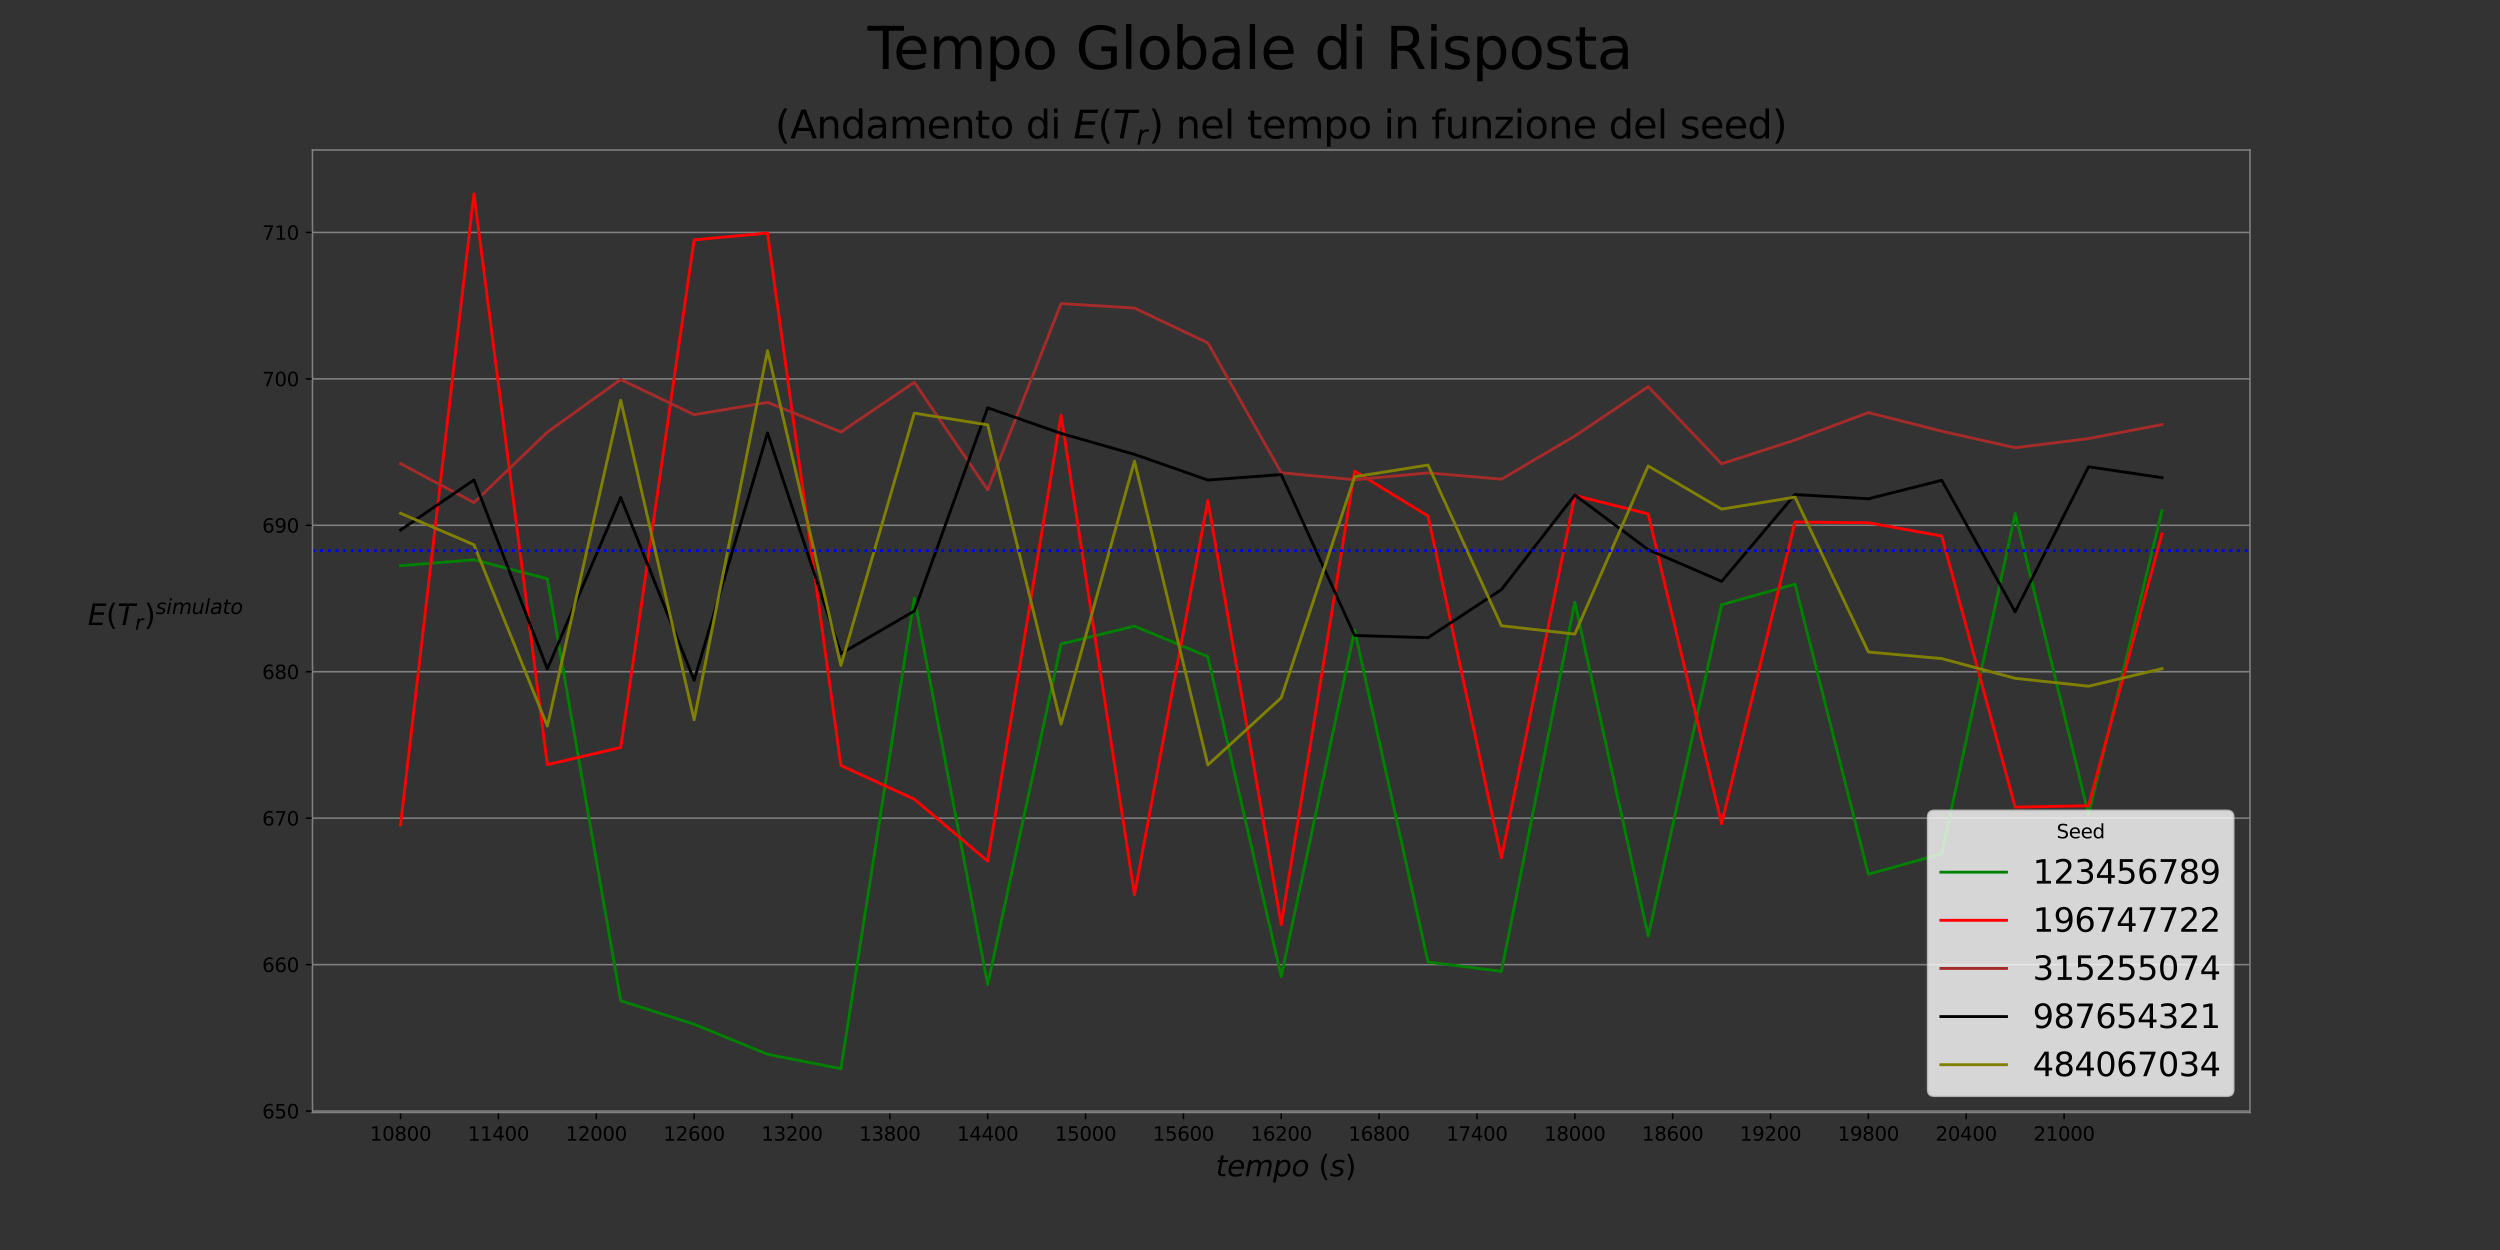 <?xml version="1.0" encoding="utf-8" standalone="no"?>
<!DOCTYPE svg PUBLIC "-//W3C//DTD SVG 1.1//EN"
  "http://www.w3.org/Graphics/SVG/1.1/DTD/svg11.dtd">
<svg xmlns:xlink="http://www.w3.org/1999/xlink" width="1296pt" height="648pt" viewBox="0 0 1296 648" xmlns="http://www.w3.org/2000/svg" version="1.1">
 <rect x="0" y="0" width="1296" height="648" fill="#333333" stroke="none"/>
 <defs>
  <style type="text/css">*{stroke-linejoin: round; stroke-linecap: butt}</style>
 </defs>
 <g id="figure_1">
  <g id="patch_1">
   <path d="M 0 648 
L 1296 648 
L 1296 0 
L 0 0 
L 0 648 
z
" style="fill: none"/>
  </g>
  <g id="axes_1">
   <g id="patch_2">
    <path d="M 162 576.72 
L 1166.4 576.72 
L 1166.4 77.76 
L 162 77.76 
L 162 576.72 
z
" style="fill: none"/>
   </g>
   <g id="matplotlib.axis_1">
    <g id="xtick_1">
     <g id="line2d_1">
      <defs>
       <path id="m020494eb71" d="M 0 0 
L 0 3.5 
" style="stroke: #000000; stroke-width: 0.8"/>
      </defs>
      <g>
       <use xlink:href="#m020494eb71" x="207.655" y="576.72" style="stroke: #000000; stroke-width: 0.8"/>
      </g>
     </g>
     <g id="text_1">
      <!-- 10800 -->
      <g transform="translate(191.748 591.318) scale(0.1 -0.1)">
       <defs>
        <path id="DejaVuSans-31" d="M 794 531 
L 1825 531 
L 1825 4091 
L 703 3866 
L 703 4441 
L 1819 4666 
L 2450 4666 
L 2450 531 
L 3481 531 
L 3481 0 
L 794 0 
L 794 531 
z
" transform="scale(0.016)"/>
        <path id="DejaVuSans-30" d="M 2034 4250 
Q 1547 4250 1301 3770 
Q 1056 3291 1056 2328 
Q 1056 1369 1301 889 
Q 1547 409 2034 409 
Q 2525 409 2770 889 
Q 3016 1369 3016 2328 
Q 3016 3291 2770 3770 
Q 2525 4250 2034 4250 
z
M 2034 4750 
Q 2819 4750 3233 4129 
Q 3647 3509 3647 2328 
Q 3647 1150 3233 529 
Q 2819 -91 2034 -91 
Q 1250 -91 836 529 
Q 422 1150 422 2328 
Q 422 3509 836 4129 
Q 1250 4750 2034 4750 
z
" transform="scale(0.016)"/>
        <path id="DejaVuSans-38" d="M 2034 2216 
Q 1584 2216 1326 1975 
Q 1069 1734 1069 1313 
Q 1069 891 1326 650 
Q 1584 409 2034 409 
Q 2484 409 2743 651 
Q 3003 894 3003 1313 
Q 3003 1734 2745 1975 
Q 2488 2216 2034 2216 
z
M 1403 2484 
Q 997 2584 770 2862 
Q 544 3141 544 3541 
Q 544 4100 942 4425 
Q 1341 4750 2034 4750 
Q 2731 4750 3128 4425 
Q 3525 4100 3525 3541 
Q 3525 3141 3298 2862 
Q 3072 2584 2669 2484 
Q 3125 2378 3379 2068 
Q 3634 1759 3634 1313 
Q 3634 634 3220 271 
Q 2806 -91 2034 -91 
Q 1263 -91 848 271 
Q 434 634 434 1313 
Q 434 1759 690 2068 
Q 947 2378 1403 2484 
z
M 1172 3481 
Q 1172 3119 1398 2916 
Q 1625 2713 2034 2713 
Q 2441 2713 2670 2916 
Q 2900 3119 2900 3481 
Q 2900 3844 2670 4047 
Q 2441 4250 2034 4250 
Q 1625 4250 1398 4047 
Q 1172 3844 1172 3481 
z
" transform="scale(0.016)"/>
       </defs>
       <use xlink:href="#DejaVuSans-31"/>
       <use xlink:href="#DejaVuSans-30" x="63.623"/>
       <use xlink:href="#DejaVuSans-38" x="127.246"/>
       <use xlink:href="#DejaVuSans-30" x="190.869"/>
       <use xlink:href="#DejaVuSans-30" x="254.492"/>
      </g>
     </g>
    </g>
    <g id="xtick_2">
     <g id="line2d_2">
      <g>
       <use xlink:href="#m020494eb71" x="258.382" y="576.72" style="stroke: #000000; stroke-width: 0.8"/>
      </g>
     </g>
     <g id="text_2">
      <!-- 11400 -->
      <g transform="translate(242.476 591.318) scale(0.1 -0.1)">
       <defs>
        <path id="DejaVuSans-34" d="M 2419 4116 
L 825 1625 
L 2419 1625 
L 2419 4116 
z
M 2253 4666 
L 3047 4666 
L 3047 1625 
L 3713 1625 
L 3713 1100 
L 3047 1100 
L 3047 0 
L 2419 0 
L 2419 1100 
L 313 1100 
L 313 1709 
L 2253 4666 
z
" transform="scale(0.016)"/>
       </defs>
       <use xlink:href="#DejaVuSans-31"/>
       <use xlink:href="#DejaVuSans-31" x="63.623"/>
       <use xlink:href="#DejaVuSans-34" x="127.246"/>
       <use xlink:href="#DejaVuSans-30" x="190.869"/>
       <use xlink:href="#DejaVuSans-30" x="254.492"/>
      </g>
     </g>
    </g>
    <g id="xtick_3">
     <g id="line2d_3">
      <g>
       <use xlink:href="#m020494eb71" x="309.109" y="576.72" style="stroke: #000000; stroke-width: 0.8"/>
      </g>
     </g>
     <g id="text_3">
      <!-- 12000 -->
      <g transform="translate(293.203 591.318) scale(0.1 -0.1)">
       <defs>
        <path id="DejaVuSans-32" d="M 1228 531 
L 3431 531 
L 3431 0 
L 469 0 
L 469 531 
Q 828 903 1448 1529 
Q 2069 2156 2228 2338 
Q 2531 2678 2651 2914 
Q 2772 3150 2772 3378 
Q 2772 3750 2511 3984 
Q 2250 4219 1831 4219 
Q 1534 4219 1204 4116 
Q 875 4013 500 3803 
L 500 4441 
Q 881 4594 1212 4672 
Q 1544 4750 1819 4750 
Q 2544 4750 2975 4387 
Q 3406 4025 3406 3419 
Q 3406 3131 3298 2873 
Q 3191 2616 2906 2266 
Q 2828 2175 2409 1742 
Q 1991 1309 1228 531 
z
" transform="scale(0.016)"/>
       </defs>
       <use xlink:href="#DejaVuSans-31"/>
       <use xlink:href="#DejaVuSans-32" x="63.623"/>
       <use xlink:href="#DejaVuSans-30" x="127.246"/>
       <use xlink:href="#DejaVuSans-30" x="190.869"/>
       <use xlink:href="#DejaVuSans-30" x="254.492"/>
      </g>
     </g>
    </g>
    <g id="xtick_4">
     <g id="line2d_4">
      <g>
       <use xlink:href="#m020494eb71" x="359.836" y="576.72" style="stroke: #000000; stroke-width: 0.8"/>
      </g>
     </g>
     <g id="text_4">
      <!-- 12600 -->
      <g transform="translate(343.93 591.318) scale(0.1 -0.1)">
       <defs>
        <path id="DejaVuSans-36" d="M 2113 2584 
Q 1688 2584 1439 2293 
Q 1191 2003 1191 1497 
Q 1191 994 1439 701 
Q 1688 409 2113 409 
Q 2538 409 2786 701 
Q 3034 994 3034 1497 
Q 3034 2003 2786 2293 
Q 2538 2584 2113 2584 
z
M 3366 4563 
L 3366 3988 
Q 3128 4100 2886 4159 
Q 2644 4219 2406 4219 
Q 1781 4219 1451 3797 
Q 1122 3375 1075 2522 
Q 1259 2794 1537 2939 
Q 1816 3084 2150 3084 
Q 2853 3084 3261 2657 
Q 3669 2231 3669 1497 
Q 3669 778 3244 343 
Q 2819 -91 2113 -91 
Q 1303 -91 875 529 
Q 447 1150 447 2328 
Q 447 3434 972 4092 
Q 1497 4750 2381 4750 
Q 2619 4750 2861 4703 
Q 3103 4656 3366 4563 
z
" transform="scale(0.016)"/>
       </defs>
       <use xlink:href="#DejaVuSans-31"/>
       <use xlink:href="#DejaVuSans-32" x="63.623"/>
       <use xlink:href="#DejaVuSans-36" x="127.246"/>
       <use xlink:href="#DejaVuSans-30" x="190.869"/>
       <use xlink:href="#DejaVuSans-30" x="254.492"/>
      </g>
     </g>
    </g>
    <g id="xtick_5">
     <g id="line2d_5">
      <g>
       <use xlink:href="#m020494eb71" x="410.564" y="576.72" style="stroke: #000000; stroke-width: 0.8"/>
      </g>
     </g>
     <g id="text_5">
      <!-- 13200 -->
      <g transform="translate(394.657 591.318) scale(0.1 -0.1)">
       <defs>
        <path id="DejaVuSans-33" d="M 2597 2516 
Q 3050 2419 3304 2112 
Q 3559 1806 3559 1356 
Q 3559 666 3084 287 
Q 2609 -91 1734 -91 
Q 1441 -91 1130 -33 
Q 819 25 488 141 
L 488 750 
Q 750 597 1062 519 
Q 1375 441 1716 441 
Q 2309 441 2620 675 
Q 2931 909 2931 1356 
Q 2931 1769 2642 2001 
Q 2353 2234 1838 2234 
L 1294 2234 
L 1294 2753 
L 1863 2753 
Q 2328 2753 2575 2939 
Q 2822 3125 2822 3475 
Q 2822 3834 2567 4026 
Q 2313 4219 1838 4219 
Q 1578 4219 1281 4162 
Q 984 4106 628 3988 
L 628 4550 
Q 988 4650 1302 4700 
Q 1616 4750 1894 4750 
Q 2613 4750 3031 4423 
Q 3450 4097 3450 3541 
Q 3450 3153 3228 2886 
Q 3006 2619 2597 2516 
z
" transform="scale(0.016)"/>
       </defs>
       <use xlink:href="#DejaVuSans-31"/>
       <use xlink:href="#DejaVuSans-33" x="63.623"/>
       <use xlink:href="#DejaVuSans-32" x="127.246"/>
       <use xlink:href="#DejaVuSans-30" x="190.869"/>
       <use xlink:href="#DejaVuSans-30" x="254.492"/>
      </g>
     </g>
    </g>
    <g id="xtick_6">
     <g id="line2d_6">
      <g>
       <use xlink:href="#m020494eb71" x="461.291" y="576.72" style="stroke: #000000; stroke-width: 0.8"/>
      </g>
     </g>
     <g id="text_6">
      <!-- 13800 -->
      <g transform="translate(445.385 591.318) scale(0.1 -0.1)">
       <use xlink:href="#DejaVuSans-31"/>
       <use xlink:href="#DejaVuSans-33" x="63.623"/>
       <use xlink:href="#DejaVuSans-38" x="127.246"/>
       <use xlink:href="#DejaVuSans-30" x="190.869"/>
       <use xlink:href="#DejaVuSans-30" x="254.492"/>
      </g>
     </g>
    </g>
    <g id="xtick_7">
     <g id="line2d_7">
      <g>
       <use xlink:href="#m020494eb71" x="512.018" y="576.72" style="stroke: #000000; stroke-width: 0.8"/>
      </g>
     </g>
     <g id="text_7">
      <!-- 14400 -->
      <g transform="translate(496.112 591.318) scale(0.1 -0.1)">
       <use xlink:href="#DejaVuSans-31"/>
       <use xlink:href="#DejaVuSans-34" x="63.623"/>
       <use xlink:href="#DejaVuSans-34" x="127.246"/>
       <use xlink:href="#DejaVuSans-30" x="190.869"/>
       <use xlink:href="#DejaVuSans-30" x="254.492"/>
      </g>
     </g>
    </g>
    <g id="xtick_8">
     <g id="line2d_8">
      <g>
       <use xlink:href="#m020494eb71" x="562.745" y="576.72" style="stroke: #000000; stroke-width: 0.8"/>
      </g>
     </g>
     <g id="text_8">
      <!-- 15000 -->
      <g transform="translate(546.839 591.318) scale(0.1 -0.1)">
       <defs>
        <path id="DejaVuSans-35" d="M 691 4666 
L 3169 4666 
L 3169 4134 
L 1269 4134 
L 1269 2991 
Q 1406 3038 1543 3061 
Q 1681 3084 1819 3084 
Q 2600 3084 3056 2656 
Q 3513 2228 3513 1497 
Q 3513 744 3044 326 
Q 2575 -91 1722 -91 
Q 1428 -91 1123 -41 
Q 819 9 494 109 
L 494 744 
Q 775 591 1075 516 
Q 1375 441 1709 441 
Q 2250 441 2565 725 
Q 2881 1009 2881 1497 
Q 2881 1984 2565 2268 
Q 2250 2553 1709 2553 
Q 1456 2553 1204 2497 
Q 953 2441 691 2322 
L 691 4666 
z
" transform="scale(0.016)"/>
       </defs>
       <use xlink:href="#DejaVuSans-31"/>
       <use xlink:href="#DejaVuSans-35" x="63.623"/>
       <use xlink:href="#DejaVuSans-30" x="127.246"/>
       <use xlink:href="#DejaVuSans-30" x="190.869"/>
       <use xlink:href="#DejaVuSans-30" x="254.492"/>
      </g>
     </g>
    </g>
    <g id="xtick_9">
     <g id="line2d_9">
      <g>
       <use xlink:href="#m020494eb71" x="613.473" y="576.72" style="stroke: #000000; stroke-width: 0.8"/>
      </g>
     </g>
     <g id="text_9">
      <!-- 15600 -->
      <g transform="translate(597.566 591.318) scale(0.1 -0.1)">
       <use xlink:href="#DejaVuSans-31"/>
       <use xlink:href="#DejaVuSans-35" x="63.623"/>
       <use xlink:href="#DejaVuSans-36" x="127.246"/>
       <use xlink:href="#DejaVuSans-30" x="190.869"/>
       <use xlink:href="#DejaVuSans-30" x="254.492"/>
      </g>
     </g>
    </g>
    <g id="xtick_10">
     <g id="line2d_10">
      <g>
       <use xlink:href="#m020494eb71" x="664.2" y="576.72" style="stroke: #000000; stroke-width: 0.8"/>
      </g>
     </g>
     <g id="text_10">
      <!-- 16200 -->
      <g transform="translate(648.294 591.318) scale(0.1 -0.1)">
       <use xlink:href="#DejaVuSans-31"/>
       <use xlink:href="#DejaVuSans-36" x="63.623"/>
       <use xlink:href="#DejaVuSans-32" x="127.246"/>
       <use xlink:href="#DejaVuSans-30" x="190.869"/>
       <use xlink:href="#DejaVuSans-30" x="254.492"/>
      </g>
     </g>
    </g>
    <g id="xtick_11">
     <g id="line2d_11">
      <g>
       <use xlink:href="#m020494eb71" x="714.927" y="576.72" style="stroke: #000000; stroke-width: 0.8"/>
      </g>
     </g>
     <g id="text_11">
      <!-- 16800 -->
      <g transform="translate(699.021 591.318) scale(0.1 -0.1)">
       <use xlink:href="#DejaVuSans-31"/>
       <use xlink:href="#DejaVuSans-36" x="63.623"/>
       <use xlink:href="#DejaVuSans-38" x="127.246"/>
       <use xlink:href="#DejaVuSans-30" x="190.869"/>
       <use xlink:href="#DejaVuSans-30" x="254.492"/>
      </g>
     </g>
    </g>
    <g id="xtick_12">
     <g id="line2d_12">
      <g>
       <use xlink:href="#m020494eb71" x="765.655" y="576.72" style="stroke: #000000; stroke-width: 0.8"/>
      </g>
     </g>
     <g id="text_12">
      <!-- 17400 -->
      <g transform="translate(749.748 591.318) scale(0.1 -0.1)">
       <defs>
        <path id="DejaVuSans-37" d="M 525 4666 
L 3525 4666 
L 3525 4397 
L 1831 0 
L 1172 0 
L 2766 4134 
L 525 4134 
L 525 4666 
z
" transform="scale(0.016)"/>
       </defs>
       <use xlink:href="#DejaVuSans-31"/>
       <use xlink:href="#DejaVuSans-37" x="63.623"/>
       <use xlink:href="#DejaVuSans-34" x="127.246"/>
       <use xlink:href="#DejaVuSans-30" x="190.869"/>
       <use xlink:href="#DejaVuSans-30" x="254.492"/>
      </g>
     </g>
    </g>
    <g id="xtick_13">
     <g id="line2d_13">
      <g>
       <use xlink:href="#m020494eb71" x="816.382" y="576.72" style="stroke: #000000; stroke-width: 0.8"/>
      </g>
     </g>
     <g id="text_13">
      <!-- 18000 -->
      <g transform="translate(800.476 591.318) scale(0.1 -0.1)">
       <use xlink:href="#DejaVuSans-31"/>
       <use xlink:href="#DejaVuSans-38" x="63.623"/>
       <use xlink:href="#DejaVuSans-30" x="127.246"/>
       <use xlink:href="#DejaVuSans-30" x="190.869"/>
       <use xlink:href="#DejaVuSans-30" x="254.492"/>
      </g>
     </g>
    </g>
    <g id="xtick_14">
     <g id="line2d_14">
      <g>
       <use xlink:href="#m020494eb71" x="867.109" y="576.72" style="stroke: #000000; stroke-width: 0.8"/>
      </g>
     </g>
     <g id="text_14">
      <!-- 18600 -->
      <g transform="translate(851.203 591.318) scale(0.1 -0.1)">
       <use xlink:href="#DejaVuSans-31"/>
       <use xlink:href="#DejaVuSans-38" x="63.623"/>
       <use xlink:href="#DejaVuSans-36" x="127.246"/>
       <use xlink:href="#DejaVuSans-30" x="190.869"/>
       <use xlink:href="#DejaVuSans-30" x="254.492"/>
      </g>
     </g>
    </g>
    <g id="xtick_15">
     <g id="line2d_15">
      <g>
       <use xlink:href="#m020494eb71" x="917.836" y="576.72" style="stroke: #000000; stroke-width: 0.8"/>
      </g>
     </g>
     <g id="text_15">
      <!-- 19200 -->
      <g transform="translate(901.93 591.318) scale(0.1 -0.1)">
       <defs>
        <path id="DejaVuSans-39" d="M 703 97 
L 703 672 
Q 941 559 1184 500 
Q 1428 441 1663 441 
Q 2288 441 2617 861 
Q 2947 1281 2994 2138 
Q 2813 1869 2534 1725 
Q 2256 1581 1919 1581 
Q 1219 1581 811 2004 
Q 403 2428 403 3163 
Q 403 3881 828 4315 
Q 1253 4750 1959 4750 
Q 2769 4750 3195 4129 
Q 3622 3509 3622 2328 
Q 3622 1225 3098 567 
Q 2575 -91 1691 -91 
Q 1453 -91 1209 -44 
Q 966 3 703 97 
z
M 1959 2075 
Q 2384 2075 2632 2365 
Q 2881 2656 2881 3163 
Q 2881 3666 2632 3958 
Q 2384 4250 1959 4250 
Q 1534 4250 1286 3958 
Q 1038 3666 1038 3163 
Q 1038 2656 1286 2365 
Q 1534 2075 1959 2075 
z
" transform="scale(0.016)"/>
       </defs>
       <use xlink:href="#DejaVuSans-31"/>
       <use xlink:href="#DejaVuSans-39" x="63.623"/>
       <use xlink:href="#DejaVuSans-32" x="127.246"/>
       <use xlink:href="#DejaVuSans-30" x="190.869"/>
       <use xlink:href="#DejaVuSans-30" x="254.492"/>
      </g>
     </g>
    </g>
    <g id="xtick_16">
     <g id="line2d_16">
      <g>
       <use xlink:href="#m020494eb71" x="968.564" y="576.72" style="stroke: #000000; stroke-width: 0.8"/>
      </g>
     </g>
     <g id="text_16">
      <!-- 19800 -->
      <g transform="translate(952.657 591.318) scale(0.1 -0.1)">
       <use xlink:href="#DejaVuSans-31"/>
       <use xlink:href="#DejaVuSans-39" x="63.623"/>
       <use xlink:href="#DejaVuSans-38" x="127.246"/>
       <use xlink:href="#DejaVuSans-30" x="190.869"/>
       <use xlink:href="#DejaVuSans-30" x="254.492"/>
      </g>
     </g>
    </g>
    <g id="xtick_17">
     <g id="line2d_17">
      <g>
       <use xlink:href="#m020494eb71" x="1019.291" y="576.72" style="stroke: #000000; stroke-width: 0.8"/>
      </g>
     </g>
     <g id="text_17">
      <!-- 20400 -->
      <g transform="translate(1003.385 591.318) scale(0.1 -0.1)">
       <use xlink:href="#DejaVuSans-32"/>
       <use xlink:href="#DejaVuSans-30" x="63.623"/>
       <use xlink:href="#DejaVuSans-34" x="127.246"/>
       <use xlink:href="#DejaVuSans-30" x="190.869"/>
       <use xlink:href="#DejaVuSans-30" x="254.492"/>
      </g>
     </g>
    </g>
    <g id="xtick_18">
     <g id="line2d_18">
      <g>
       <use xlink:href="#m020494eb71" x="1070.018" y="576.72" style="stroke: #000000; stroke-width: 0.8"/>
      </g>
     </g>
     <g id="text_18">
      <!-- 21000 -->
      <g transform="translate(1054.112 591.318) scale(0.1 -0.1)">
       <use xlink:href="#DejaVuSans-32"/>
       <use xlink:href="#DejaVuSans-31" x="63.623"/>
       <use xlink:href="#DejaVuSans-30" x="127.246"/>
       <use xlink:href="#DejaVuSans-30" x="190.869"/>
       <use xlink:href="#DejaVuSans-30" x="254.492"/>
      </g>
     </g>
    </g>
    <g id="text_19">
     <!-- $\ tempo\ (s)$ -->
     <g transform="translate(625.35 609.798) scale(0.15 -0.15)">
      <defs>
       <path id="DejaVuSans-Oblique-74" d="M 2706 3500 
L 2619 3053 
L 1472 3053 
L 1100 1153 
Q 1081 1047 1072 975 
Q 1063 903 1063 863 
Q 1063 663 1183 572 
Q 1303 481 1569 481 
L 2150 481 
L 2053 0 
L 1503 0 
Q 991 0 739 200 
Q 488 400 488 806 
Q 488 878 497 964 
Q 506 1050 525 1153 
L 897 3053 
L 409 3053 
L 500 3500 
L 978 3500 
L 1172 4494 
L 1747 4494 
L 1556 3500 
L 2706 3500 
z
" transform="scale(0.016)"/>
       <path id="DejaVuSans-Oblique-65" d="M 3078 2063 
Q 3088 2113 3092 2166 
Q 3097 2219 3097 2272 
Q 3097 2653 2873 2875 
Q 2650 3097 2266 3097 
Q 1838 3097 1509 2826 
Q 1181 2556 1013 2059 
L 3078 2063 
z
M 3578 1613 
L 903 1613 
Q 884 1494 878 1425 
Q 872 1356 872 1306 
Q 872 872 1139 634 
Q 1406 397 1894 397 
Q 2269 397 2603 481 
Q 2938 566 3225 728 
L 3116 159 
Q 2806 34 2476 -28 
Q 2147 -91 1806 -91 
Q 1078 -91 686 257 
Q 294 606 294 1247 
Q 294 1794 489 2264 
Q 684 2734 1063 3103 
Q 1306 3334 1642 3459 
Q 1978 3584 2356 3584 
Q 2950 3584 3301 3228 
Q 3653 2872 3653 2272 
Q 3653 2128 3634 1964 
Q 3616 1800 3578 1613 
z
" transform="scale(0.016)"/>
       <path id="DejaVuSans-Oblique-6d" d="M 5747 2113 
L 5338 0 
L 4763 0 
L 5166 2094 
Q 5191 2228 5203 2325 
Q 5216 2422 5216 2491 
Q 5216 2772 5059 2928 
Q 4903 3084 4622 3084 
Q 4203 3084 3875 2770 
Q 3547 2456 3450 1953 
L 3066 0 
L 2491 0 
L 2900 2094 
Q 2925 2209 2937 2307 
Q 2950 2406 2950 2484 
Q 2950 2769 2794 2926 
Q 2638 3084 2363 3084 
Q 1938 3084 1609 2770 
Q 1281 2456 1184 1953 
L 800 0 
L 225 0 
L 909 3500 
L 1484 3500 
L 1375 2956 
Q 1609 3263 1923 3423 
Q 2238 3584 2597 3584 
Q 2978 3584 3223 3384 
Q 3469 3184 3519 2828 
Q 3781 3197 4126 3390 
Q 4472 3584 4856 3584 
Q 5306 3584 5551 3325 
Q 5797 3066 5797 2591 
Q 5797 2488 5784 2364 
Q 5772 2241 5747 2113 
z
" transform="scale(0.016)"/>
       <path id="DejaVuSans-Oblique-70" d="M 3175 2156 
Q 3175 2616 2975 2859 
Q 2775 3103 2400 3103 
Q 2144 3103 1911 2972 
Q 1678 2841 1497 2591 
Q 1319 2344 1212 1994 
Q 1106 1644 1106 1300 
Q 1106 863 1306 627 
Q 1506 391 1875 391 
Q 2147 391 2380 519 
Q 2613 647 2778 891 
Q 2956 1147 3065 1494 
Q 3175 1841 3175 2156 
z
M 1394 2969 
Q 1625 3272 1939 3428 
Q 2253 3584 2638 3584 
Q 3175 3584 3472 3232 
Q 3769 2881 3769 2247 
Q 3769 1728 3584 1258 
Q 3400 788 3053 416 
Q 2822 169 2531 39 
Q 2241 -91 1919 -91 
Q 1547 -91 1294 64 
Q 1041 219 916 525 
L 556 -1331 
L -19 -1331 
L 922 3500 
L 1497 3500 
L 1394 2969 
z
" transform="scale(0.016)"/>
       <path id="DejaVuSans-Oblique-6f" d="M 1625 -91 
Q 1009 -91 651 289 
Q 294 669 294 1325 
Q 294 1706 417 2101 
Q 541 2497 738 2766 
Q 1047 3184 1428 3384 
Q 1809 3584 2291 3584 
Q 2888 3584 3255 3212 
Q 3622 2841 3622 2241 
Q 3622 1825 3500 1412 
Q 3378 1000 3181 728 
Q 2875 309 2494 109 
Q 2113 -91 1625 -91 
z
M 891 1344 
Q 891 869 1089 633 
Q 1288 397 1691 397 
Q 2269 397 2648 901 
Q 3028 1406 3028 2181 
Q 3028 2634 2825 2865 
Q 2622 3097 2228 3097 
Q 1903 3097 1650 2945 
Q 1397 2794 1197 2484 
Q 1050 2253 970 1956 
Q 891 1659 891 1344 
z
" transform="scale(0.016)"/>
       <path id="DejaVuSans-28" d="M 1984 4856 
Q 1566 4138 1362 3434 
Q 1159 2731 1159 2009 
Q 1159 1288 1364 580 
Q 1569 -128 1984 -844 
L 1484 -844 
Q 1016 -109 783 600 
Q 550 1309 550 2009 
Q 550 2706 781 3412 
Q 1013 4119 1484 4856 
L 1984 4856 
z
" transform="scale(0.016)"/>
       <path id="DejaVuSans-Oblique-73" d="M 3200 3397 
L 3091 2853 
Q 2863 2978 2609 3040 
Q 2356 3103 2088 3103 
Q 1634 3103 1373 2948 
Q 1113 2794 1113 2528 
Q 1113 2219 1719 2053 
Q 1766 2041 1788 2034 
L 1972 1978 
Q 2547 1819 2739 1644 
Q 2931 1469 2931 1166 
Q 2931 609 2489 259 
Q 2047 -91 1331 -91 
Q 1053 -91 747 -37 
Q 441 16 72 128 
L 184 722 
Q 500 559 806 475 
Q 1113 391 1394 391 
Q 1816 391 2080 572 
Q 2344 753 2344 1031 
Q 2344 1331 1650 1516 
L 1591 1531 
L 1394 1581 
Q 956 1697 753 1886 
Q 550 2075 550 2369 
Q 550 2928 970 3256 
Q 1391 3584 2113 3584 
Q 2397 3584 2667 3537 
Q 2938 3491 3200 3397 
z
" transform="scale(0.016)"/>
       <path id="DejaVuSans-29" d="M 513 4856 
L 1013 4856 
Q 1481 4119 1714 3412 
Q 1947 2706 1947 2009 
Q 1947 1309 1714 600 
Q 1481 -109 1013 -844 
L 513 -844 
Q 928 -128 1133 580 
Q 1338 1288 1338 2009 
Q 1338 2731 1133 3434 
Q 928 4138 513 4856 
z
" transform="scale(0.016)"/>
      </defs>
      <use xlink:href="#DejaVuSans-Oblique-74" transform="translate(32.47 0.125)"/>
      <use xlink:href="#DejaVuSans-Oblique-65" transform="translate(71.679 0.125)"/>
      <use xlink:href="#DejaVuSans-Oblique-6d" transform="translate(133.203 0.125)"/>
      <use xlink:href="#DejaVuSans-Oblique-70" transform="translate(230.615 0.125)"/>
      <use xlink:href="#DejaVuSans-Oblique-6f" transform="translate(294.091 0.125)"/>
      <use xlink:href="#DejaVuSans-28" transform="translate(387.743 0.125)"/>
      <use xlink:href="#DejaVuSans-Oblique-73" transform="translate(426.757 0.125)"/>
      <use xlink:href="#DejaVuSans-29" transform="translate(478.857 0.125)"/>
     </g>
    </g>
   </g>
   <g id="matplotlib.axis_2">
    <g id="ytick_1">
     <g id="line2d_19">
      <path d="M 162 575.969 
L 1166.4 575.969 
" clip-path="url(#p1740830c76)" style="fill: none; stroke: #808080; stroke-width: 0.8; stroke-linecap: square"/>
     </g>
     <g id="line2d_20">
      <defs>
       <path id="m209750e2b1" d="M 0 0 
L -3.5 0 
" style="stroke: #000000; stroke-width: 0.8"/>
      </defs>
      <g>
       <use xlink:href="#m209750e2b1" x="162" y="575.969" style="stroke: #000000; stroke-width: 0.8"/>
      </g>
     </g>
     <g id="text_20">
      <!-- 650 -->
      <g transform="translate(135.912 579.768) scale(0.1 -0.1)">
       <use xlink:href="#DejaVuSans-36"/>
       <use xlink:href="#DejaVuSans-35" x="63.623"/>
       <use xlink:href="#DejaVuSans-30" x="127.246"/>
      </g>
     </g>
    </g>
    <g id="ytick_2">
     <g id="line2d_21">
      <path d="M 162 500.056 
L 1166.4 500.056 
" clip-path="url(#p1740830c76)" style="fill: none; stroke: #808080; stroke-width: 0.8; stroke-linecap: square"/>
     </g>
     <g id="line2d_22">
      <g>
       <use xlink:href="#m209750e2b1" x="162" y="500.056" style="stroke: #000000; stroke-width: 0.8"/>
      </g>
     </g>
     <g id="text_21">
      <!-- 660 -->
      <g transform="translate(135.912 503.855) scale(0.1 -0.1)">
       <use xlink:href="#DejaVuSans-36"/>
       <use xlink:href="#DejaVuSans-36" x="63.623"/>
       <use xlink:href="#DejaVuSans-30" x="127.246"/>
      </g>
     </g>
    </g>
    <g id="ytick_3">
     <g id="line2d_23">
      <path d="M 162 424.143 
L 1166.4 424.143 
" clip-path="url(#p1740830c76)" style="fill: none; stroke: #808080; stroke-width: 0.8; stroke-linecap: square"/>
     </g>
     <g id="line2d_24">
      <g>
       <use xlink:href="#m209750e2b1" x="162" y="424.143" style="stroke: #000000; stroke-width: 0.8"/>
      </g>
     </g>
     <g id="text_22">
      <!-- 670 -->
      <g transform="translate(135.912 427.942) scale(0.1 -0.1)">
       <use xlink:href="#DejaVuSans-36"/>
       <use xlink:href="#DejaVuSans-37" x="63.623"/>
       <use xlink:href="#DejaVuSans-30" x="127.246"/>
      </g>
     </g>
    </g>
    <g id="ytick_4">
     <g id="line2d_25">
      <path d="M 162 348.23 
L 1166.4 348.23 
" clip-path="url(#p1740830c76)" style="fill: none; stroke: #808080; stroke-width: 0.8; stroke-linecap: square"/>
     </g>
     <g id="line2d_26">
      <g>
       <use xlink:href="#m209750e2b1" x="162" y="348.23" style="stroke: #000000; stroke-width: 0.8"/>
      </g>
     </g>
     <g id="text_23">
      <!-- 680 -->
      <g transform="translate(135.912 352.029) scale(0.1 -0.1)">
       <use xlink:href="#DejaVuSans-36"/>
       <use xlink:href="#DejaVuSans-38" x="63.623"/>
       <use xlink:href="#DejaVuSans-30" x="127.246"/>
      </g>
     </g>
    </g>
    <g id="ytick_5">
     <g id="line2d_27">
      <path d="M 162 272.317 
L 1166.4 272.317 
" clip-path="url(#p1740830c76)" style="fill: none; stroke: #808080; stroke-width: 0.8; stroke-linecap: square"/>
     </g>
     <g id="line2d_28">
      <g>
       <use xlink:href="#m209750e2b1" x="162" y="272.317" style="stroke: #000000; stroke-width: 0.8"/>
      </g>
     </g>
     <g id="text_24">
      <!-- 690 -->
      <g transform="translate(135.912 276.116) scale(0.1 -0.1)">
       <use xlink:href="#DejaVuSans-36"/>
       <use xlink:href="#DejaVuSans-39" x="63.623"/>
       <use xlink:href="#DejaVuSans-30" x="127.246"/>
      </g>
     </g>
    </g>
    <g id="ytick_6">
     <g id="line2d_29">
      <path d="M 162 196.404 
L 1166.4 196.404 
" clip-path="url(#p1740830c76)" style="fill: none; stroke: #808080; stroke-width: 0.8; stroke-linecap: square"/>
     </g>
     <g id="line2d_30">
      <g>
       <use xlink:href="#m209750e2b1" x="162" y="196.404" style="stroke: #000000; stroke-width: 0.8"/>
      </g>
     </g>
     <g id="text_25">
      <!-- 700 -->
      <g transform="translate(135.912 200.203) scale(0.1 -0.1)">
       <use xlink:href="#DejaVuSans-37"/>
       <use xlink:href="#DejaVuSans-30" x="63.623"/>
       <use xlink:href="#DejaVuSans-30" x="127.246"/>
      </g>
     </g>
    </g>
    <g id="ytick_7">
     <g id="line2d_31">
      <path d="M 162 120.491 
L 1166.4 120.491 
" clip-path="url(#p1740830c76)" style="fill: none; stroke: #808080; stroke-width: 0.8; stroke-linecap: square"/>
     </g>
     <g id="line2d_32">
      <g>
       <use xlink:href="#m209750e2b1" x="162" y="120.491" style="stroke: #000000; stroke-width: 0.8"/>
      </g>
     </g>
     <g id="text_26">
      <!-- 710 -->
      <g transform="translate(135.912 124.29) scale(0.1 -0.1)">
       <use xlink:href="#DejaVuSans-37"/>
       <use xlink:href="#DejaVuSans-31" x="63.623"/>
       <use xlink:href="#DejaVuSans-30" x="127.246"/>
      </g>
     </g>
    </g>
    <g id="text_27">
     <!-- $E(T_{r})^{simulato}$ -->
     <g transform="translate(45.487 324.12) scale(0.15 -0.15)">
      <defs>
       <path id="DejaVuSans-Oblique-45" d="M 1081 4666 
L 4031 4666 
L 3928 4134 
L 1606 4134 
L 1338 2753 
L 3566 2753 
L 3463 2222 
L 1234 2222 
L 909 531 
L 3284 531 
L 3181 0 
L 172 0 
L 1081 4666 
z
" transform="scale(0.016)"/>
       <path id="DejaVuSans-Oblique-54" d="M 378 4666 
L 4325 4666 
L 4225 4134 
L 2559 4134 
L 1759 0 
L 1125 0 
L 1925 4134 
L 275 4134 
L 378 4666 
z
" transform="scale(0.016)"/>
       <path id="DejaVuSans-Oblique-72" d="M 2853 2969 
Q 2766 3016 2653 3041 
Q 2541 3066 2413 3066 
Q 1953 3066 1609 2717 
Q 1266 2369 1153 1784 
L 800 0 
L 225 0 
L 909 3500 
L 1484 3500 
L 1375 2956 
Q 1603 3259 1920 3421 
Q 2238 3584 2597 3584 
Q 2691 3584 2781 3573 
Q 2872 3563 2963 3538 
L 2853 2969 
z
" transform="scale(0.016)"/>
       <path id="DejaVuSans-Oblique-69" d="M 1172 4863 
L 1747 4863 
L 1606 4134 
L 1031 4134 
L 1172 4863 
z
M 909 3500 
L 1484 3500 
L 800 0 
L 225 0 
L 909 3500 
z
" transform="scale(0.016)"/>
       <path id="DejaVuSans-Oblique-75" d="M 428 1388 
L 838 3500 
L 1416 3500 
L 1006 1409 
Q 975 1256 961 1147 
Q 947 1038 947 966 
Q 947 700 1109 554 
Q 1272 409 1569 409 
Q 2031 409 2368 721 
Q 2706 1034 2809 1563 
L 3194 3500 
L 3769 3500 
L 3091 0 
L 2516 0 
L 2631 550 
Q 2388 244 2052 76 
Q 1716 -91 1338 -91 
Q 878 -91 622 161 
Q 366 413 366 863 
Q 366 956 381 1097 
Q 397 1238 428 1388 
z
" transform="scale(0.016)"/>
       <path id="DejaVuSans-Oblique-6c" d="M 1172 4863 
L 1747 4863 
L 800 0 
L 225 0 
L 1172 4863 
z
" transform="scale(0.016)"/>
       <path id="DejaVuSans-Oblique-61" d="M 3438 1997 
L 3047 0 
L 2472 0 
L 2578 531 
Q 2325 219 2001 64 
Q 1678 -91 1281 -91 
Q 834 -91 548 182 
Q 263 456 263 884 
Q 263 1497 752 1853 
Q 1241 2209 2100 2209 
L 2900 2209 
L 2931 2363 
Q 2938 2388 2941 2417 
Q 2944 2447 2944 2509 
Q 2944 2788 2717 2942 
Q 2491 3097 2081 3097 
Q 1800 3097 1504 3025 
Q 1209 2953 897 2809 
L 997 3341 
Q 1322 3463 1633 3523 
Q 1944 3584 2234 3584 
Q 2853 3584 3176 3315 
Q 3500 3047 3500 2534 
Q 3500 2431 3484 2292 
Q 3469 2153 3438 1997 
z
M 2816 1759 
L 2241 1759 
Q 1534 1759 1195 1570 
Q 856 1381 856 984 
Q 856 709 1029 553 
Q 1203 397 1509 397 
Q 1978 397 2328 733 
Q 2678 1069 2791 1631 
L 2816 1759 
z
" transform="scale(0.016)"/>
      </defs>
      <use xlink:href="#DejaVuSans-Oblique-45" transform="translate(0 0.53)"/>
      <use xlink:href="#DejaVuSans-28" transform="translate(63.184 0.53)"/>
      <use xlink:href="#DejaVuSans-Oblique-54" transform="translate(102.197 0.53)"/>
      <use xlink:href="#DejaVuSans-Oblique-72" transform="translate(163.281 -15.877) scale(0.7)"/>
      <use xlink:href="#DejaVuSans-29" transform="translate(194.795 0.53)"/>
      <use xlink:href="#DejaVuSans-Oblique-73" transform="translate(234.766 38.811) scale(0.7)"/>
      <use xlink:href="#DejaVuSans-Oblique-69" transform="translate(271.235 38.811) scale(0.7)"/>
      <use xlink:href="#DejaVuSans-Oblique-6d" transform="translate(290.684 38.811) scale(0.7)"/>
      <use xlink:href="#DejaVuSans-Oblique-75" transform="translate(358.872 38.811) scale(0.7)"/>
      <use xlink:href="#DejaVuSans-Oblique-6c" transform="translate(403.237 38.811) scale(0.7)"/>
      <use xlink:href="#DejaVuSans-Oblique-61" transform="translate(422.686 38.811) scale(0.7)"/>
      <use xlink:href="#DejaVuSans-Oblique-74" transform="translate(465.581 38.811) scale(0.7)"/>
      <use xlink:href="#DejaVuSans-Oblique-6f" transform="translate(493.027 38.811) scale(0.7)"/>
     </g>
    </g>
   </g>
   <g id="line2d_33">
    <path d="M 207.655 293.226 
L 245.7 290.2 
L 283.745 300.033 
L 321.791 518.797 
L 359.836 530.956 
L 397.882 546.547 
L 435.927 554.04 
L 473.973 309.983 
L 512.018 510.379 
L 550.064 333.852 
L 588.109 324.588 
L 626.155 340.384 
L 664.2 506.205 
L 702.245 326.698 
L 740.291 498.732 
L 778.336 503.553 
L 816.382 312.162 
L 854.427 485.262 
L 892.473 313.506 
L 930.518 302.825 
L 968.564 453.19 
L 1006.609 442.61 
L 1044.655 266.235 
L 1082.7 422.138 
L 1120.745 264.815 
" clip-path="url(#p1740830c76)" style="fill: none; stroke: #008000; stroke-width: 1.5; stroke-linecap: square"/>
   </g>
   <g id="line2d_34">
    <path d="M 207.655 427.567 
L 245.7 100.44 
L 283.745 396.408 
L 321.791 387.46 
L 359.836 124.336 
L 397.882 120.81 
L 435.927 396.807 
L 473.973 414.298 
L 512.018 446.399 
L 550.064 215.245 
L 588.109 463.825 
L 626.155 259.447 
L 664.2 479.242 
L 702.245 244.213 
L 740.291 267.5 
L 778.336 444.727 
L 816.382 256.863 
L 854.427 266.397 
L 892.473 426.965 
L 930.518 270.63 
L 968.564 270.988 
L 1006.609 277.874 
L 1044.655 418.409 
L 1082.7 417.715 
L 1120.745 276.778 
" clip-path="url(#p1740830c76)" style="fill: none; stroke: #ff0000; stroke-width: 1.5; stroke-linecap: square"/>
   </g>
   <g id="line2d_35">
    <path d="M 207.655 240.377 
L 245.7 260.526 
L 283.745 224.02 
L 321.791 196.718 
L 359.836 214.98 
L 397.882 208.589 
L 435.927 223.958 
L 473.973 198.207 
L 512.018 253.955 
L 550.064 157.367 
L 588.109 159.692 
L 626.155 177.79 
L 664.2 245.066 
L 702.245 248.694 
L 740.291 245.124 
L 778.336 248.419 
L 816.382 226.034 
L 854.427 200.45 
L 892.473 240.437 
L 930.518 228.111 
L 968.564 213.879 
L 1006.609 223.544 
L 1044.655 232.098 
L 1082.7 227.355 
L 1120.745 220.094 
" clip-path="url(#p1740830c76)" style="fill: none; stroke: #a52a2a; stroke-width: 1.5; stroke-linecap: square"/>
   </g>
   <g id="line2d_36">
    <path d="M 207.655 274.749 
L 245.7 248.808 
L 283.745 346.739 
L 321.791 257.849 
L 359.836 352.668 
L 397.882 224.43 
L 435.927 338.828 
L 473.973 316.762 
L 512.018 211.416 
L 550.064 224.675 
L 588.109 235.551 
L 626.155 248.85 
L 664.2 246.017 
L 702.245 329.429 
L 740.291 330.566 
L 778.336 305.635 
L 816.382 256.595 
L 854.427 284.959 
L 892.473 301.399 
L 930.518 256.358 
L 968.564 258.556 
L 1006.609 248.97 
L 1044.655 317.175 
L 1082.7 241.982 
L 1120.745 247.611 
" clip-path="url(#p1740830c76)" style="fill: none; stroke: #000000; stroke-width: 1.5; stroke-linecap: square"/>
   </g>
   <g id="line2d_37">
    <path d="M 207.655 266.1 
L 245.7 282.405 
L 283.745 376.389 
L 321.791 207.489 
L 359.836 373.137 
L 397.882 181.774 
L 435.927 344.933 
L 473.973 214.189 
L 512.018 220.245 
L 550.064 375.386 
L 588.109 239.076 
L 626.155 396.552 
L 664.2 361.696 
L 702.245 247.135 
L 740.291 241.08 
L 778.336 324.395 
L 816.382 328.722 
L 854.427 241.566 
L 892.473 263.939 
L 930.518 257.713 
L 968.564 338.013 
L 1006.609 341.417 
L 1044.655 351.647 
L 1082.7 355.739 
L 1120.745 346.632 
" clip-path="url(#p1740830c76)" style="fill: none; stroke: #808000; stroke-width: 1.5; stroke-linecap: square"/>
   </g>
   <g id="line2d_38">
    <path d="M 162 285.441 
L 1166.4 285.441 
" clip-path="url(#p1740830c76)" style="fill: none; stroke-dasharray: 1.5,2.475; stroke-dashoffset: 0; stroke: #0000ff; stroke-width: 1.5"/>
   </g>
   <g id="patch_3">
    <path d="M 162 576.72 
L 162 77.76 
" style="fill: none; stroke: #808080; stroke-width: 0.8; stroke-linejoin: miter; stroke-linecap: square"/>
   </g>
   <g id="patch_4">
    <path d="M 1166.4 576.72 
L 1166.4 77.76 
" style="fill: none; stroke: #808080; stroke-width: 0.8; stroke-linejoin: miter; stroke-linecap: square"/>
   </g>
   <g id="patch_5">
    <path d="M 162 576.72 
L 1166.4 576.72 
" style="fill: none; stroke: #808080; stroke-width: 0.8; stroke-linejoin: miter; stroke-linecap: square"/>
   </g>
   <g id="patch_6">
    <path d="M 162 77.76 
L 1166.4 77.76 
" style="fill: none; stroke: #808080; stroke-width: 0.8; stroke-linejoin: miter; stroke-linecap: square"/>
   </g>
   <g id="text_28">
    <!-- (Andamento di $E(T_{r})$ nel tempo in funzione del seed) -->
    <g transform="translate(401.8 71.76) scale(0.2 -0.2)">
     <defs>
      <path id="DejaVuSans-41" d="M 2188 4044 
L 1331 1722 
L 3047 1722 
L 2188 4044 
z
M 1831 4666 
L 2547 4666 
L 4325 0 
L 3669 0 
L 3244 1197 
L 1141 1197 
L 716 0 
L 50 0 
L 1831 4666 
z
" transform="scale(0.016)"/>
      <path id="DejaVuSans-6e" d="M 3513 2113 
L 3513 0 
L 2938 0 
L 2938 2094 
Q 2938 2591 2744 2837 
Q 2550 3084 2163 3084 
Q 1697 3084 1428 2787 
Q 1159 2491 1159 1978 
L 1159 0 
L 581 0 
L 581 3500 
L 1159 3500 
L 1159 2956 
Q 1366 3272 1645 3428 
Q 1925 3584 2291 3584 
Q 2894 3584 3203 3211 
Q 3513 2838 3513 2113 
z
" transform="scale(0.016)"/>
      <path id="DejaVuSans-64" d="M 2906 2969 
L 2906 4863 
L 3481 4863 
L 3481 0 
L 2906 0 
L 2906 525 
Q 2725 213 2448 61 
Q 2172 -91 1784 -91 
Q 1150 -91 751 415 
Q 353 922 353 1747 
Q 353 2572 751 3078 
Q 1150 3584 1784 3584 
Q 2172 3584 2448 3432 
Q 2725 3281 2906 2969 
z
M 947 1747 
Q 947 1113 1208 752 
Q 1469 391 1925 391 
Q 2381 391 2643 752 
Q 2906 1113 2906 1747 
Q 2906 2381 2643 2742 
Q 2381 3103 1925 3103 
Q 1469 3103 1208 2742 
Q 947 2381 947 1747 
z
" transform="scale(0.016)"/>
      <path id="DejaVuSans-61" d="M 2194 1759 
Q 1497 1759 1228 1600 
Q 959 1441 959 1056 
Q 959 750 1161 570 
Q 1363 391 1709 391 
Q 2188 391 2477 730 
Q 2766 1069 2766 1631 
L 2766 1759 
L 2194 1759 
z
M 3341 1997 
L 3341 0 
L 2766 0 
L 2766 531 
Q 2569 213 2275 61 
Q 1981 -91 1556 -91 
Q 1019 -91 701 211 
Q 384 513 384 1019 
Q 384 1609 779 1909 
Q 1175 2209 1959 2209 
L 2766 2209 
L 2766 2266 
Q 2766 2663 2505 2880 
Q 2244 3097 1772 3097 
Q 1472 3097 1187 3025 
Q 903 2953 641 2809 
L 641 3341 
Q 956 3463 1253 3523 
Q 1550 3584 1831 3584 
Q 2591 3584 2966 3190 
Q 3341 2797 3341 1997 
z
" transform="scale(0.016)"/>
      <path id="DejaVuSans-6d" d="M 3328 2828 
Q 3544 3216 3844 3400 
Q 4144 3584 4550 3584 
Q 5097 3584 5394 3201 
Q 5691 2819 5691 2113 
L 5691 0 
L 5113 0 
L 5113 2094 
Q 5113 2597 4934 2840 
Q 4756 3084 4391 3084 
Q 3944 3084 3684 2787 
Q 3425 2491 3425 1978 
L 3425 0 
L 2847 0 
L 2847 2094 
Q 2847 2600 2669 2842 
Q 2491 3084 2119 3084 
Q 1678 3084 1418 2786 
Q 1159 2488 1159 1978 
L 1159 0 
L 581 0 
L 581 3500 
L 1159 3500 
L 1159 2956 
Q 1356 3278 1631 3431 
Q 1906 3584 2284 3584 
Q 2666 3584 2933 3390 
Q 3200 3197 3328 2828 
z
" transform="scale(0.016)"/>
      <path id="DejaVuSans-65" d="M 3597 1894 
L 3597 1613 
L 953 1613 
Q 991 1019 1311 708 
Q 1631 397 2203 397 
Q 2534 397 2845 478 
Q 3156 559 3463 722 
L 3463 178 
Q 3153 47 2828 -22 
Q 2503 -91 2169 -91 
Q 1331 -91 842 396 
Q 353 884 353 1716 
Q 353 2575 817 3079 
Q 1281 3584 2069 3584 
Q 2775 3584 3186 3129 
Q 3597 2675 3597 1894 
z
M 3022 2063 
Q 3016 2534 2758 2815 
Q 2500 3097 2075 3097 
Q 1594 3097 1305 2825 
Q 1016 2553 972 2059 
L 3022 2063 
z
" transform="scale(0.016)"/>
      <path id="DejaVuSans-74" d="M 1172 4494 
L 1172 3500 
L 2356 3500 
L 2356 3053 
L 1172 3053 
L 1172 1153 
Q 1172 725 1289 603 
Q 1406 481 1766 481 
L 2356 481 
L 2356 0 
L 1766 0 
Q 1100 0 847 248 
Q 594 497 594 1153 
L 594 3053 
L 172 3053 
L 172 3500 
L 594 3500 
L 594 4494 
L 1172 4494 
z
" transform="scale(0.016)"/>
      <path id="DejaVuSans-6f" d="M 1959 3097 
Q 1497 3097 1228 2736 
Q 959 2375 959 1747 
Q 959 1119 1226 758 
Q 1494 397 1959 397 
Q 2419 397 2687 759 
Q 2956 1122 2956 1747 
Q 2956 2369 2687 2733 
Q 2419 3097 1959 3097 
z
M 1959 3584 
Q 2709 3584 3137 3096 
Q 3566 2609 3566 1747 
Q 3566 888 3137 398 
Q 2709 -91 1959 -91 
Q 1206 -91 779 398 
Q 353 888 353 1747 
Q 353 2609 779 3096 
Q 1206 3584 1959 3584 
z
" transform="scale(0.016)"/>
      <path id="DejaVuSans-20" transform="scale(0.016)"/>
      <path id="DejaVuSans-69" d="M 603 3500 
L 1178 3500 
L 1178 0 
L 603 0 
L 603 3500 
z
M 603 4863 
L 1178 4863 
L 1178 4134 
L 603 4134 
L 603 4863 
z
" transform="scale(0.016)"/>
      <path id="DejaVuSans-6c" d="M 603 4863 
L 1178 4863 
L 1178 0 
L 603 0 
L 603 4863 
z
" transform="scale(0.016)"/>
      <path id="DejaVuSans-70" d="M 1159 525 
L 1159 -1331 
L 581 -1331 
L 581 3500 
L 1159 3500 
L 1159 2969 
Q 1341 3281 1617 3432 
Q 1894 3584 2278 3584 
Q 2916 3584 3314 3078 
Q 3713 2572 3713 1747 
Q 3713 922 3314 415 
Q 2916 -91 2278 -91 
Q 1894 -91 1617 61 
Q 1341 213 1159 525 
z
M 3116 1747 
Q 3116 2381 2855 2742 
Q 2594 3103 2138 3103 
Q 1681 3103 1420 2742 
Q 1159 2381 1159 1747 
Q 1159 1113 1420 752 
Q 1681 391 2138 391 
Q 2594 391 2855 752 
Q 3116 1113 3116 1747 
z
" transform="scale(0.016)"/>
      <path id="DejaVuSans-66" d="M 2375 4863 
L 2375 4384 
L 1825 4384 
Q 1516 4384 1395 4259 
Q 1275 4134 1275 3809 
L 1275 3500 
L 2222 3500 
L 2222 3053 
L 1275 3053 
L 1275 0 
L 697 0 
L 697 3053 
L 147 3053 
L 147 3500 
L 697 3500 
L 697 3744 
Q 697 4328 969 4595 
Q 1241 4863 1831 4863 
L 2375 4863 
z
" transform="scale(0.016)"/>
      <path id="DejaVuSans-75" d="M 544 1381 
L 544 3500 
L 1119 3500 
L 1119 1403 
Q 1119 906 1312 657 
Q 1506 409 1894 409 
Q 2359 409 2629 706 
Q 2900 1003 2900 1516 
L 2900 3500 
L 3475 3500 
L 3475 0 
L 2900 0 
L 2900 538 
Q 2691 219 2414 64 
Q 2138 -91 1772 -91 
Q 1169 -91 856 284 
Q 544 659 544 1381 
z
M 1991 3584 
L 1991 3584 
z
" transform="scale(0.016)"/>
      <path id="DejaVuSans-7a" d="M 353 3500 
L 3084 3500 
L 3084 2975 
L 922 459 
L 3084 459 
L 3084 0 
L 275 0 
L 275 525 
L 2438 3041 
L 353 3041 
L 353 3500 
z
" transform="scale(0.016)"/>
      <path id="DejaVuSans-73" d="M 2834 3397 
L 2834 2853 
Q 2591 2978 2328 3040 
Q 2066 3103 1784 3103 
Q 1356 3103 1142 2972 
Q 928 2841 928 2578 
Q 928 2378 1081 2264 
Q 1234 2150 1697 2047 
L 1894 2003 
Q 2506 1872 2764 1633 
Q 3022 1394 3022 966 
Q 3022 478 2636 193 
Q 2250 -91 1575 -91 
Q 1294 -91 989 -36 
Q 684 19 347 128 
L 347 722 
Q 666 556 975 473 
Q 1284 391 1588 391 
Q 1994 391 2212 530 
Q 2431 669 2431 922 
Q 2431 1156 2273 1281 
Q 2116 1406 1581 1522 
L 1381 1569 
Q 847 1681 609 1914 
Q 372 2147 372 2553 
Q 372 3047 722 3315 
Q 1072 3584 1716 3584 
Q 2034 3584 2315 3537 
Q 2597 3491 2834 3397 
z
" transform="scale(0.016)"/>
     </defs>
     <use xlink:href="#DejaVuSans-28" transform="translate(0 0.016)"/>
     <use xlink:href="#DejaVuSans-41" transform="translate(39.014 0.016)"/>
     <use xlink:href="#DejaVuSans-6e" transform="translate(107.422 0.016)"/>
     <use xlink:href="#DejaVuSans-64" transform="translate(170.801 0.016)"/>
     <use xlink:href="#DejaVuSans-61" transform="translate(234.277 0.016)"/>
     <use xlink:href="#DejaVuSans-6d" transform="translate(295.557 0.016)"/>
     <use xlink:href="#DejaVuSans-65" transform="translate(392.969 0.016)"/>
     <use xlink:href="#DejaVuSans-6e" transform="translate(454.492 0.016)"/>
     <use xlink:href="#DejaVuSans-74" transform="translate(517.871 0.016)"/>
     <use xlink:href="#DejaVuSans-6f" transform="translate(557.08 0.016)"/>
     <use xlink:href="#DejaVuSans-20" transform="translate(618.262 0.016)"/>
     <use xlink:href="#DejaVuSans-64" transform="translate(650.049 0.016)"/>
     <use xlink:href="#DejaVuSans-69" transform="translate(713.525 0.016)"/>
     <use xlink:href="#DejaVuSans-20" transform="translate(741.309 0.016)"/>
     <use xlink:href="#DejaVuSans-Oblique-45" transform="translate(773.096 0.016)"/>
     <use xlink:href="#DejaVuSans-28" transform="translate(836.279 0.016)"/>
     <use xlink:href="#DejaVuSans-Oblique-54" transform="translate(875.293 0.016)"/>
     <use xlink:href="#DejaVuSans-Oblique-72" transform="translate(936.377 -16.391) scale(0.7)"/>
     <use xlink:href="#DejaVuSans-29" transform="translate(967.891 0.016)"/>
     <use xlink:href="#DejaVuSans-20" transform="translate(1006.904 0.016)"/>
     <use xlink:href="#DejaVuSans-6e" transform="translate(1038.691 0.016)"/>
     <use xlink:href="#DejaVuSans-65" transform="translate(1102.07 0.016)"/>
     <use xlink:href="#DejaVuSans-6c" transform="translate(1163.594 0.016)"/>
     <use xlink:href="#DejaVuSans-20" transform="translate(1191.377 0.016)"/>
     <use xlink:href="#DejaVuSans-74" transform="translate(1223.164 0.016)"/>
     <use xlink:href="#DejaVuSans-65" transform="translate(1262.373 0.016)"/>
     <use xlink:href="#DejaVuSans-6d" transform="translate(1323.896 0.016)"/>
     <use xlink:href="#DejaVuSans-70" transform="translate(1421.309 0.016)"/>
     <use xlink:href="#DejaVuSans-6f" transform="translate(1484.785 0.016)"/>
     <use xlink:href="#DejaVuSans-20" transform="translate(1545.967 0.016)"/>
     <use xlink:href="#DejaVuSans-69" transform="translate(1577.754 0.016)"/>
     <use xlink:href="#DejaVuSans-6e" transform="translate(1605.537 0.016)"/>
     <use xlink:href="#DejaVuSans-20" transform="translate(1668.916 0.016)"/>
     <use xlink:href="#DejaVuSans-66" transform="translate(1700.703 0.016)"/>
     <use xlink:href="#DejaVuSans-75" transform="translate(1735.908 0.016)"/>
     <use xlink:href="#DejaVuSans-6e" transform="translate(1799.287 0.016)"/>
     <use xlink:href="#DejaVuSans-7a" transform="translate(1862.666 0.016)"/>
     <use xlink:href="#DejaVuSans-69" transform="translate(1915.156 0.016)"/>
     <use xlink:href="#DejaVuSans-6f" transform="translate(1942.939 0.016)"/>
     <use xlink:href="#DejaVuSans-6e" transform="translate(2004.121 0.016)"/>
     <use xlink:href="#DejaVuSans-65" transform="translate(2067.5 0.016)"/>
     <use xlink:href="#DejaVuSans-20" transform="translate(2129.023 0.016)"/>
     <use xlink:href="#DejaVuSans-64" transform="translate(2160.811 0.016)"/>
     <use xlink:href="#DejaVuSans-65" transform="translate(2224.287 0.016)"/>
     <use xlink:href="#DejaVuSans-6c" transform="translate(2285.811 0.016)"/>
     <use xlink:href="#DejaVuSans-20" transform="translate(2313.594 0.016)"/>
     <use xlink:href="#DejaVuSans-73" transform="translate(2345.381 0.016)"/>
     <use xlink:href="#DejaVuSans-65" transform="translate(2397.48 0.016)"/>
     <use xlink:href="#DejaVuSans-65" transform="translate(2459.004 0.016)"/>
     <use xlink:href="#DejaVuSans-64" transform="translate(2520.527 0.016)"/>
     <use xlink:href="#DejaVuSans-29" transform="translate(2584.004 0.016)"/>
    </g>
   </g>
   <g id="legend_1">
    <g id="patch_7">
     <path d="M 1002.754 568.22 
L 1154.5 568.22 
Q 1157.9 568.22 1157.9 564.82 
L 1157.9 423.578 
Q 1157.9 420.178 1154.5 420.178 
L 1002.754 420.178 
Q 999.354 420.178 999.354 423.578 
L 999.354 564.82 
Q 999.354 568.22 1002.754 568.22 
z
" style="fill: #ffffff; opacity: 0.8; stroke: #cccccc; stroke-linejoin: miter"/>
    </g>
    <g id="text_29">
     <!-- Seed -->
     <g transform="translate(1066.125 434.576) scale(0.1 -0.1)">
      <defs>
       <path id="DejaVuSans-53" d="M 3425 4513 
L 3425 3897 
Q 3066 4069 2747 4153 
Q 2428 4238 2131 4238 
Q 1616 4238 1336 4038 
Q 1056 3838 1056 3469 
Q 1056 3159 1242 3001 
Q 1428 2844 1947 2747 
L 2328 2669 
Q 3034 2534 3370 2195 
Q 3706 1856 3706 1288 
Q 3706 609 3251 259 
Q 2797 -91 1919 -91 
Q 1588 -91 1214 -16 
Q 841 59 441 206 
L 441 856 
Q 825 641 1194 531 
Q 1563 422 1919 422 
Q 2459 422 2753 634 
Q 3047 847 3047 1241 
Q 3047 1584 2836 1778 
Q 2625 1972 2144 2069 
L 1759 2144 
Q 1053 2284 737 2584 
Q 422 2884 422 3419 
Q 422 4038 858 4394 
Q 1294 4750 2059 4750 
Q 2388 4750 2728 4690 
Q 3069 4631 3425 4513 
z
" transform="scale(0.016)"/>
      </defs>
      <use xlink:href="#DejaVuSans-53"/>
      <use xlink:href="#DejaVuSans-65" x="63.477"/>
      <use xlink:href="#DejaVuSans-65" x="125"/>
      <use xlink:href="#DejaVuSans-64" x="186.523"/>
     </g>
    </g>
    <g id="line2d_39">
     <path d="M 1006.154 452.123 
L 1023.154 452.123 
L 1040.154 452.123 
" style="fill: none; stroke: #008000; stroke-width: 1.5; stroke-linecap: square"/>
    </g>
    <g id="text_30">
     <!-- 123456789 -->
     <g transform="translate(1053.754 458.073) scale(0.17 -0.17)">
      <use xlink:href="#DejaVuSans-31"/>
      <use xlink:href="#DejaVuSans-32" x="63.623"/>
      <use xlink:href="#DejaVuSans-33" x="127.246"/>
      <use xlink:href="#DejaVuSans-34" x="190.869"/>
      <use xlink:href="#DejaVuSans-35" x="254.492"/>
      <use xlink:href="#DejaVuSans-36" x="318.115"/>
      <use xlink:href="#DejaVuSans-37" x="381.738"/>
      <use xlink:href="#DejaVuSans-38" x="445.361"/>
      <use xlink:href="#DejaVuSans-39" x="508.984"/>
     </g>
    </g>
    <g id="line2d_40">
     <path d="M 1006.154 477.076 
L 1023.154 477.076 
L 1040.154 477.076 
" style="fill: none; stroke: #ff0000; stroke-width: 1.5; stroke-linecap: square"/>
    </g>
    <g id="text_31">
     <!-- 196747722 -->
     <g transform="translate(1053.754 483.026) scale(0.17 -0.17)">
      <use xlink:href="#DejaVuSans-31"/>
      <use xlink:href="#DejaVuSans-39" x="63.623"/>
      <use xlink:href="#DejaVuSans-36" x="127.246"/>
      <use xlink:href="#DejaVuSans-37" x="190.869"/>
      <use xlink:href="#DejaVuSans-34" x="254.492"/>
      <use xlink:href="#DejaVuSans-37" x="318.115"/>
      <use xlink:href="#DejaVuSans-37" x="381.738"/>
      <use xlink:href="#DejaVuSans-32" x="445.361"/>
      <use xlink:href="#DejaVuSans-32" x="508.984"/>
     </g>
    </g>
    <g id="line2d_41">
     <path d="M 1006.154 502.029 
L 1023.154 502.029 
L 1040.154 502.029 
" style="fill: none; stroke: #a52a2a; stroke-width: 1.5; stroke-linecap: square"/>
    </g>
    <g id="text_32">
     <!-- 315255074 -->
     <g transform="translate(1053.754 507.979) scale(0.17 -0.17)">
      <use xlink:href="#DejaVuSans-33"/>
      <use xlink:href="#DejaVuSans-31" x="63.623"/>
      <use xlink:href="#DejaVuSans-35" x="127.246"/>
      <use xlink:href="#DejaVuSans-32" x="190.869"/>
      <use xlink:href="#DejaVuSans-35" x="254.492"/>
      <use xlink:href="#DejaVuSans-35" x="318.115"/>
      <use xlink:href="#DejaVuSans-30" x="381.738"/>
      <use xlink:href="#DejaVuSans-37" x="445.361"/>
      <use xlink:href="#DejaVuSans-34" x="508.984"/>
     </g>
    </g>
    <g id="line2d_42">
     <path d="M 1006.154 526.982 
L 1023.154 526.982 
L 1040.154 526.982 
" style="fill: none; stroke: #000000; stroke-width: 1.5; stroke-linecap: square"/>
    </g>
    <g id="text_33">
     <!-- 987654321 -->
     <g transform="translate(1053.754 532.932) scale(0.17 -0.17)">
      <use xlink:href="#DejaVuSans-39"/>
      <use xlink:href="#DejaVuSans-38" x="63.623"/>
      <use xlink:href="#DejaVuSans-37" x="127.246"/>
      <use xlink:href="#DejaVuSans-36" x="190.869"/>
      <use xlink:href="#DejaVuSans-35" x="254.492"/>
      <use xlink:href="#DejaVuSans-34" x="318.115"/>
      <use xlink:href="#DejaVuSans-33" x="381.738"/>
      <use xlink:href="#DejaVuSans-32" x="445.361"/>
      <use xlink:href="#DejaVuSans-31" x="508.984"/>
     </g>
    </g>
    <g id="line2d_43">
     <path d="M 1006.154 551.935 
L 1023.154 551.935 
L 1040.154 551.935 
" style="fill: none; stroke: #808000; stroke-width: 1.5; stroke-linecap: square"/>
    </g>
    <g id="text_34">
     <!-- 484067034 -->
     <g transform="translate(1053.754 557.885) scale(0.17 -0.17)">
      <use xlink:href="#DejaVuSans-34"/>
      <use xlink:href="#DejaVuSans-38" x="63.623"/>
      <use xlink:href="#DejaVuSans-34" x="127.246"/>
      <use xlink:href="#DejaVuSans-30" x="190.869"/>
      <use xlink:href="#DejaVuSans-36" x="254.492"/>
      <use xlink:href="#DejaVuSans-37" x="318.115"/>
      <use xlink:href="#DejaVuSans-30" x="381.738"/>
      <use xlink:href="#DejaVuSans-33" x="445.361"/>
      <use xlink:href="#DejaVuSans-34" x="508.984"/>
     </g>
    </g>
   </g>
  </g>
  <g id="text_35">
   <!-- Tempo Globale di Risposta -->
   <g transform="translate(449.784 35.755) scale(0.3 -0.3)">
    <defs>
     <path id="DejaVuSans-54" d="M -19 4666 
L 3928 4666 
L 3928 4134 
L 2272 4134 
L 2272 0 
L 1638 0 
L 1638 4134 
L -19 4134 
L -19 4666 
z
" transform="scale(0.016)"/>
     <path id="DejaVuSans-47" d="M 3809 666 
L 3809 1919 
L 2778 1919 
L 2778 2438 
L 4434 2438 
L 4434 434 
Q 4069 175 3628 42 
Q 3188 -91 2688 -91 
Q 1594 -91 976 548 
Q 359 1188 359 2328 
Q 359 3472 976 4111 
Q 1594 4750 2688 4750 
Q 3144 4750 3555 4637 
Q 3966 4525 4313 4306 
L 4313 3634 
Q 3963 3931 3569 4081 
Q 3175 4231 2741 4231 
Q 1884 4231 1454 3753 
Q 1025 3275 1025 2328 
Q 1025 1384 1454 906 
Q 1884 428 2741 428 
Q 3075 428 3337 486 
Q 3600 544 3809 666 
z
" transform="scale(0.016)"/>
     <path id="DejaVuSans-62" d="M 3116 1747 
Q 3116 2381 2855 2742 
Q 2594 3103 2138 3103 
Q 1681 3103 1420 2742 
Q 1159 2381 1159 1747 
Q 1159 1113 1420 752 
Q 1681 391 2138 391 
Q 2594 391 2855 752 
Q 3116 1113 3116 1747 
z
M 1159 2969 
Q 1341 3281 1617 3432 
Q 1894 3584 2278 3584 
Q 2916 3584 3314 3078 
Q 3713 2572 3713 1747 
Q 3713 922 3314 415 
Q 2916 -91 2278 -91 
Q 1894 -91 1617 61 
Q 1341 213 1159 525 
L 1159 0 
L 581 0 
L 581 4863 
L 1159 4863 
L 1159 2969 
z
" transform="scale(0.016)"/>
     <path id="DejaVuSans-52" d="M 2841 2188 
Q 3044 2119 3236 1894 
Q 3428 1669 3622 1275 
L 4263 0 
L 3584 0 
L 2988 1197 
Q 2756 1666 2539 1819 
Q 2322 1972 1947 1972 
L 1259 1972 
L 1259 0 
L 628 0 
L 628 4666 
L 2053 4666 
Q 2853 4666 3247 4331 
Q 3641 3997 3641 3322 
Q 3641 2881 3436 2590 
Q 3231 2300 2841 2188 
z
M 1259 4147 
L 1259 2491 
L 2053 2491 
Q 2509 2491 2742 2702 
Q 2975 2913 2975 3322 
Q 2975 3731 2742 3939 
Q 2509 4147 2053 4147 
L 1259 4147 
z
" transform="scale(0.016)"/>
    </defs>
    <use xlink:href="#DejaVuSans-54"/>
    <use xlink:href="#DejaVuSans-65" x="44.084"/>
    <use xlink:href="#DejaVuSans-6d" x="105.607"/>
    <use xlink:href="#DejaVuSans-70" x="203.02"/>
    <use xlink:href="#DejaVuSans-6f" x="266.496"/>
    <use xlink:href="#DejaVuSans-20" x="327.678"/>
    <use xlink:href="#DejaVuSans-47" x="359.465"/>
    <use xlink:href="#DejaVuSans-6c" x="436.955"/>
    <use xlink:href="#DejaVuSans-6f" x="464.738"/>
    <use xlink:href="#DejaVuSans-62" x="525.92"/>
    <use xlink:href="#DejaVuSans-61" x="589.396"/>
    <use xlink:href="#DejaVuSans-6c" x="650.676"/>
    <use xlink:href="#DejaVuSans-65" x="678.459"/>
    <use xlink:href="#DejaVuSans-20" x="739.982"/>
    <use xlink:href="#DejaVuSans-64" x="771.77"/>
    <use xlink:href="#DejaVuSans-69" x="835.246"/>
    <use xlink:href="#DejaVuSans-20" x="863.029"/>
    <use xlink:href="#DejaVuSans-52" x="894.816"/>
    <use xlink:href="#DejaVuSans-69" x="964.299"/>
    <use xlink:href="#DejaVuSans-73" x="992.082"/>
    <use xlink:href="#DejaVuSans-70" x="1044.182"/>
    <use xlink:href="#DejaVuSans-6f" x="1107.658"/>
    <use xlink:href="#DejaVuSans-73" x="1168.84"/>
    <use xlink:href="#DejaVuSans-74" x="1220.939"/>
    <use xlink:href="#DejaVuSans-61" x="1260.148"/>
   </g>
  </g>
 </g>
 <defs>
  <clipPath id="p1740830c76">
   <rect x="162" y="77.76" width="1004.4" height="498.96"/>
  </clipPath>
 </defs>
</svg>
